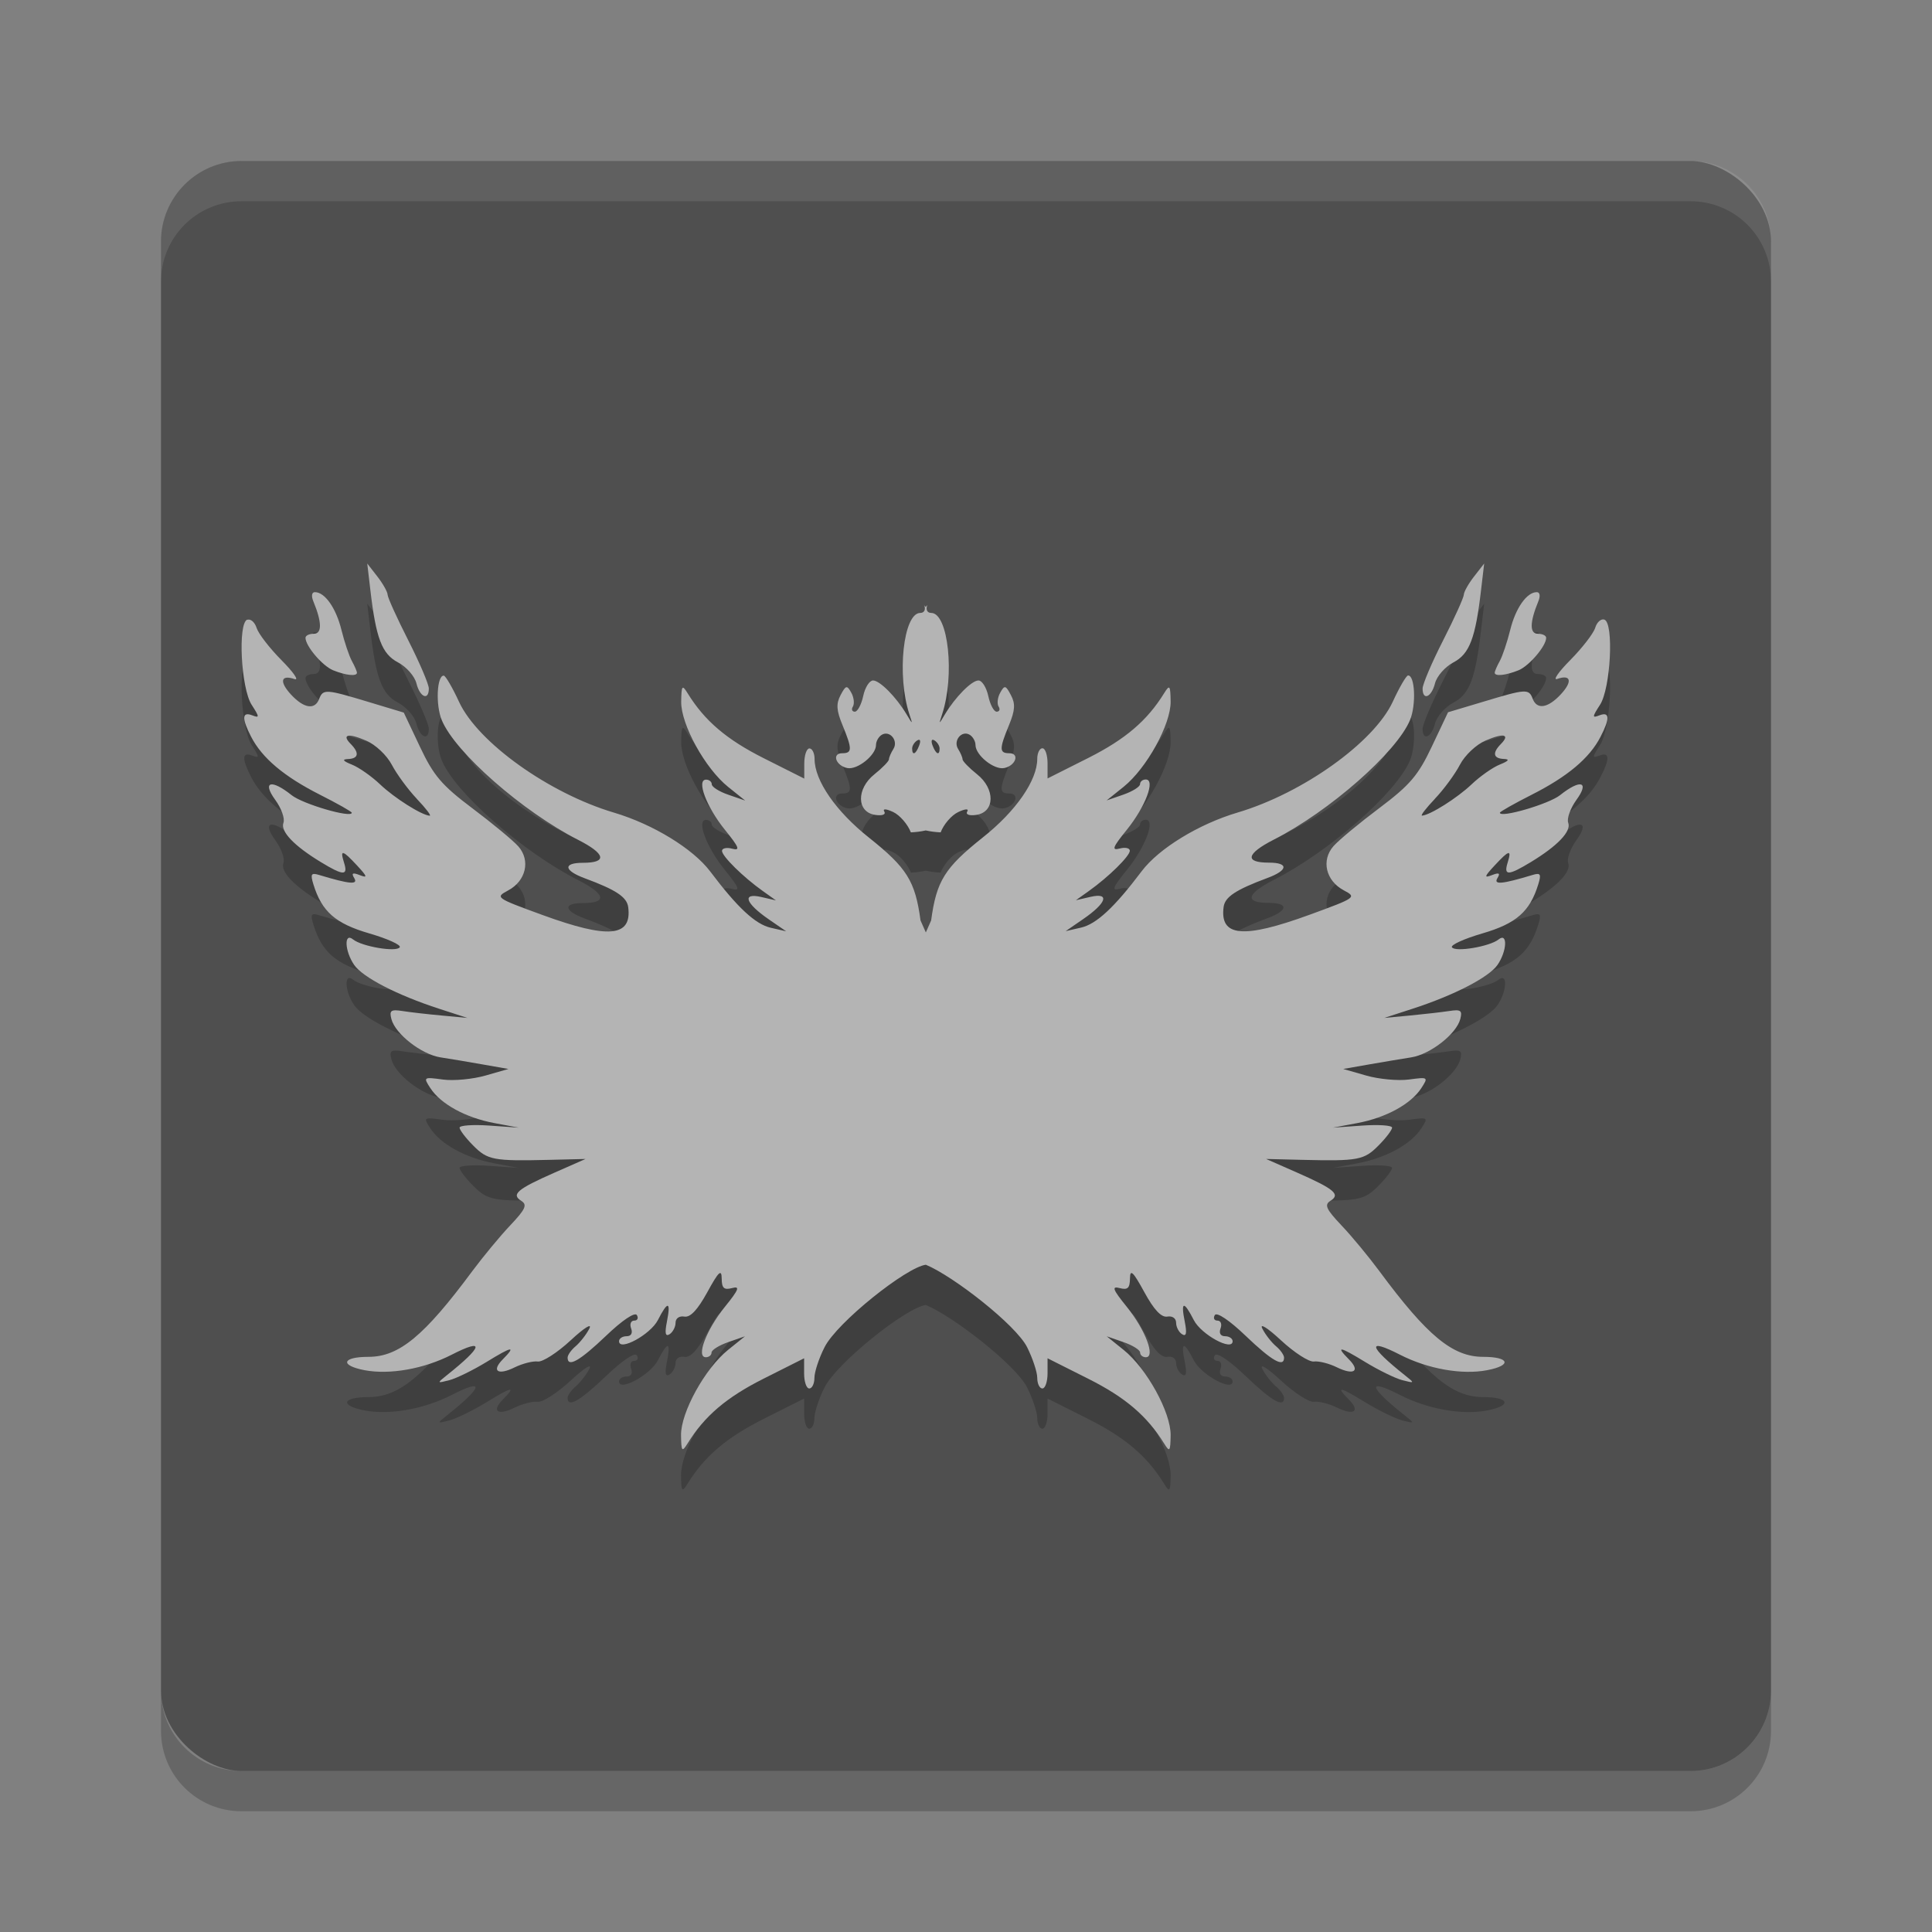 <svg height="24" width="24" xmlns="http://www.w3.org/2000/svg"><rect width="100%" height="100%" fill="#808080" stroke="none"/><g transform="translate(1 1)"><rect fill="#4f4f4f" height="20" rx="1" transform="matrix(0 -1 -1 0 0 0)" width="20" x="-21" y="-21"/><path d="m2 1c-.554 0-1 .446-1 1v .5c0-.554.446-1 1-1h18c .554 0 1 .446 1 1v-.5c0-.554-.446-1-1-1z" fill="#fff" opacity=".1"/><path d="m2 21.5c-.554 0-1-.446-1-1v-.5c0 .554.446 1 1 1h18c .554 0 1-.446 1-1v .5c0 .554-.446 1-1 1z" opacity=".2"/><path d="m3.562 6.5.038.323c.07.606.144.801.345.906.103.054.206.171.228.26.043.173.154.219.154.064 0-.053-.115-.322-.255-.598-.14-.276-.256-.531-.257-.567-.001-.036-.058-.137-.127-.226zm13.875 0-.126.162c-.069.088-.126.19-.127.226-.001.035-.116.291-.257.567s-.255.545-.255.598c0 .155.11.11.154-.064.022-.088.125-.206.228-.26.201-.105.275-.3.345-.906zm-14.526.356c-.038 0-.046.047-.019.113.108.261.11.404.006.404-.057 0-.103.022-.103.05 0 .102.209.348.342.403.158.064.297.079.297.031 0-.018-.029-.084-.063-.146-.034-.062-.092-.235-.129-.384-.067-.273-.206-.471-.33-.471zm15.179 0c-.124 0-.263.198-.33.471-.037.149-.095.322-.129.384-.034.061-.063.128-.063.146 0 .048.139.033.297-.031.132-.055.342-.301.342-.403 0-.028-.046-.05-.103-.05-.104 0-.102-.142.006-.404.027-.066.019-.113-.019-.113zm-7.609.16c.021.057.001.098-.049.098-.211 0-.294.777-.135 1.26.043.129.042.129-.035 0-.128-.214-.332-.421-.417-.421-.044 0-.1.087-.122.194-.023.106-.07.194-.104.194-.034 0-.046-.029-.024-.064.021-.035.013-.113-.02-.172-.054-.097-.068-.093-.133.03-.057.108-.052.19.024.373.122.297.122.349-.004.349-.133 0-.079.156.064.184.126.025.356-.161.356-.286 0-.046.032-.102.07-.126.1-.062.211.072.146.175-.03.048-.055.105-.055.129-.001.023-.082.107-.18.185-.228.181-.222.472.01.505.088.013.134-.005.112-.042-.023-.037.024-.035.112.007.082.039.18.153.218.252.065-.003.127-.011.185-.024.059.013.12.021.185.024.037-.099.135-.213.218-.252.088-.042.135-.044.112-.007-.022.037.024.055.112.042.233-.033.239-.323.01-.505-.098-.078-.179-.162-.18-.185-0-.024-.025-.081-.055-.129-.065-.104.046-.238.146-.175.038.024.07.08.07.126 0 .126.23.311.356.286.143-.028.197-.184.064-.184-.126 0-.126-.053-.004-.349.076-.184.081-.266.024-.373-.065-.124-.079-.127-.133-.03-.033.059-.042.137-.02.172.022.035.011.064-.024.064s-.081-.088-.104-.194c-.023-.107-.078-.194-.122-.194-.085 0-.288.206-.417.421-.077.129-.077.129-.035 0 .16-.483.077-1.26-.135-1.26-.05 0-.07-.041-.049-.098-.007.008-.013.016-.02.024-.007-.008-.013-.016-.02-.024zm-8.409.181c-.12.043-.078.854.054 1.058.099.153.099.167.007.131-.128-.049-.131.038-.013.267.136.264.41.494.852.718.22.111.398.212.398.225 0 .07-.608-.107-.747-.218-.254-.203-.37-.17-.204.058.076.104.122.232.102.285-.04.106.131.286.466.489.279.17.339.171.287.007-.053-.17-.022-.163.163.036.127.137.132.157.032.118-.09-.035-.107-.025-.068.038.051.084-.059.074-.437-.04-.099-.03-.11-.011-.071.116.104.339.274.488.694.61.227.066.397.143.379.172-.039.064-.469-.008-.58-.097-.115-.093-.105.145.014.317.106.154.537.376 1.055.544l.351.114-.32-.03c-.176-.016-.395-.041-.488-.056-.142-.022-.164-.006-.136.1.048.185.373.439.61.476.113.017.35.057.525.088l.319.056-.286.082c-.157.045-.397.068-.531.049-.239-.032-.242-.03-.153.107.129.198.438.367.793.434l.305.057-.368-.026c-.202-.014-.367-.002-.367.026s.076.129.169.222c.179.181.251.195.949.178l.447-.011-.384.169c-.465.205-.543.271-.415.351.078.049.054.103-.136.304-.128.135-.339.391-.471.568-.597.806-.911 1.066-1.29 1.066-.329 0-.361.106-.049.166.312.059.737-.016 1.081-.192.418-.214.392-.104-.06.255-.124.099-.123.101.032.061.088-.023.296-.125.463-.227.319-.196.371-.204.2-.031-.144.146-.06.202.15.098.097-.047.225-.08.286-.072.06.008.244-.111.409-.264.169-.157.27-.219.23-.143-.038.074-.116.172-.17.218-.055.046-.099.109-.099.141 0 .127.152.039.476-.27.201-.193.359-.299.384-.259.023.038.008.069-.033.069-.041 0-.058.044-.038.097.022.059 0.0.097-.057.097-.051 0-.093.028-.093.062 0 .13.39-.083.482-.262.124-.243.163-.237.113.017-.029.146-.02.191.033.158.04-.026.074-.09.074-.142 0-.055.046-.088.109-.077.075.013.165-.084.286-.304.139-.255.177-.291.178-.17.001.121.028.146.128.12.103-.028.087.016-.09.235-.23.285-.359.624-.235.624.039 0 .071-.026.071-.058s.093-.09.208-.13l.207-.072-.21.169c-.286.23-.588.778-.584 1.06v.001c.003.201.012.212.08.103.211-.342.482-.573.942-.805l.507-.255v.187c0 .103.028.188.064.188.035 0 .064-.06.064-.132 0-.072.056-.244.126-.381.155-.308 1.017-.994 1.258-1.024.338.139 1.118.746 1.258 1.024.069.138.126.309.126.381 0 .073.029.132.064.132.035 0 .064-.085.064-.188v-.187l.507.255c.46.231.731.463.942.805.068.11.077.098.08-.103v-.001c.004-.282-.297-.83-.584-1.06l-.21-.169.207.072c.115.039.208.098.208.13 0 .032.032.058.071.058.123 0-.005-.339-.235-.624-.177-.219-.193-.262-.09-.235.1.026.126.001.128-.12.001-.121.039-.085.178.17.12.22.211.317.286.304.063-.011.109.022.109.077 0 .053.034.117.074.142.053.033.062-.012.033-.158-.051-.254-.011-.26.113-.017.092.18.482.392.482.262 0-.033-.042-.062-.093-.062-.057 0-.079-.038-.057-.097.02-.053.003-.097-.038-.097-.041 0-.056-.031-.033-.069.025-.04.183.066.384.259.324.31.476.397.476.27 0-.031-.044-.095-.099-.141s-.132-.143-.17-.218c-.04-.076.061-.014.23.143.165.153.349.272.409.264.06-.008.189.024.286.072.211.103.295.048.15-.098-.17-.172-.119-.164.2.031.167.102.375.204.463.227.155.04.157.038.032-.061-.452-.359-.478-.469-.06-.255.344.176.769.252 1.081.192.312-.059.28-.166-.049-.166-.379 0-.694-.26-1.29-1.066-.132-.178-.343-.434-.471-.568-.191-.202-.214-.255-.136-.304.128-.08.05-.146-.415-.351l-.384-.169.447.011c.698.017.77.003.949-.178.093-.093.169-.194.169-.222s-.165-.04-.367-.026l-.368.026.305-.057c.355-.067.664-.236.793-.434.089-.137.086-.139-.153-.107-.135.018-.374-.004-.531-.049l-.286-.082.319-.056c.175-.031.412-.07.525-.088.237-.037.562-.291.61-.476.028-.107.005-.122-.136-.1-.093.014-.312.039-.488.056l-.32.03.351-.114c.518-.168.948-.391 1.055-.544.119-.172.129-.409.014-.317-.111.089-.541.161-.58.097-.017-.029.153-.106.379-.172.42-.122.59-.271.694-.61.039-.127.028-.146-.071-.116-.378.114-.488.125-.437.04.039-.063.022-.073-.068-.038-.1.039-.095.018.032-.118.185-.199.216-.206.163-.036-.051.164.008.162.287-.007.335-.203.506-.383.466-.489-.02-.052.027-.181.102-.285.166-.228.051-.261-.204-.058-.138.11-.747.288-.747.218 0-.013.179-.114.398-.225.442-.224.716-.453.852-.718.119-.229.114-.316-.013-.267-.092.036-.092.022.007-.131.132-.204.174-1.016.054-1.058-.041-.014-.093.031-.114.102-.022.071-.162.251-.309.4-.148.149-.22.255-.163.235.172-.06.193.032.044.192-.16.172-.297.193-.349.053-.047-.125-.083-.122-.61.037l-.441.132-.201.425c-.169.358-.271.478-.651.764-.248.186-.505.399-.571.474-.155.176-.096.43.128.549.162.086.153.092-.424.303-.824.301-1.117.275-1.069-.095.016-.127.152-.215.543-.361.259-.095.269-.191.02-.191-.306 0-.283-.11.061-.286.69-.351 1.527-1.086 1.692-1.486.078-.189.061-.559-.025-.553-.022.001-.108.148-.19.327-.234.504-1.117 1.135-1.925 1.375-.484.143-.981.447-1.194.73-.339.45-.563.657-.753.7l-.191.044.218-.15c.291-.2.334-.332.091-.276l-.182.042.16-.114c.248-.176.51-.435.51-.501 0-.033-.057-.046-.127-.027-.103.027-.086-.017.091-.235.23-.285.358-.623.234-.623-.039 0-.071.026-.071.058 0 .032-.093.09-.207.13l-.208.072.211-.169c.286-.23.588-.777.584-1.06-.003-.201-.012-.213-.08-.104-.211.342-.482.573-.942.805l-.507.255v-.187c0-.103-.028-.188-.064-.188-.035 0-.064.06-.064.132 0 .267-.264.649-.675.975-.475.378-.577.541-.643 1.032l-.066.149-.066-.149c-.066-.489-.168-.653-.642-1.03-.41-.326-.674-.708-.674-.975 0-.072-.029-.132-.064-.132-.035 0-.064.085-.064.188v.187l-.507-.255c-.46-.232-.731-.463-.942-.805-.068-.11-.077-.097-.08.104-.004.283.297.83.584 1.06l.211.169-.208-.072c-.115-.039-.207-.098-.207-.13 0-.032-.032-.058-.071-.058-.123 0 .004.338.234.623.177.219.194.262.091.235-.07-.019-.127-.006-.127.027 0 .066.262.325.51.501l.16.114-.182-.042c-.243-.056-.2.075.091.276l.218.15-.191-.044c-.191-.043-.414-.25-.753-.7-.213-.282-.71-.586-1.194-.73-.808-.24-1.691-.871-1.925-1.375-.082-.178-.168-.325-.19-.327-.086-.005-.104.364-.025.553.165.4 1.003 1.135 1.692 1.486.344.175.368.286.061.286-.249 0-.238.095.02.191.392.145.527.234.543.361.047.37-.246.396-1.069.095-.577-.212-.586-.217-.424-.304.223-.118.282-.373.128-.548-.066-.075-.323-.288-.571-.474-.38-.285-.482-.405-.651-.763l-.201-.425-.441-.132c-.527-.159-.562-.162-.61-.037-.053.14-.189.119-.349-.053-.149-.161-.129-.252.044-.192.058.02-.015-.086-.163-.235-.148-.149-.287-.33-.309-.4s-.073-.116-.114-.102zm1.251 1.443c.034-.008.111.011.225.06.117.05.257.182.319.3.061.116.2.306.311.423v.001c.111.116.183.21.16.209-.1-.006-.44-.221-.616-.389-.105-.1-.263-.211-.351-.246-.111-.044-.126-.066-.048-.069.13-.005.144-.074.037-.184-.06-.06-.07-.096-.036-.104zm14.356 0c .034.008.024.043-.036.104-.107.109-.093.178.037.184.078.003.063.024-.048.069-.088.035-.246.146-.351.246-.176.168-.516.383-.616.389-.023.001.049-.092.16-.209v-.001c.111-.116.251-.307.311-.423.062-.118.202-.25.319-.3.114-.049.191-.068.225-.06zm-7.285.058c.036-.023.047.003.025.061-.042.112-.088.132-.088.039 0-.033.028-.079.063-.1zm.181 0c .004-.011.016-.011.034 0 .035.022.063.067.063.1 0 .093-.046.072-.088-.039-.011-.029-.013-.05-.009-.061z" opacity=".2"/><path d="m3.562 6 .038.323c.07.606.144.801.345.906.103.054.206.171.228.26.043.173.154.219.154.064 0-.053-.115-.322-.255-.598-.14-.276-.256-.531-.257-.567-.001-.036-.058-.137-.127-.226zm13.875 0-.126.162c-.069.088-.126.19-.127.226-.001.035-.116.291-.257.567s-.255.545-.255.598c0 .155.11.11.154-.064.022-.088.125-.206.228-.26.201-.105.275-.3.345-.906zm-14.526.356c-.038 0-.046.047-.019.113.108.261.11.404.006.404-.057 0-.103.022-.103.05 0 .102.209.348.342.403.158.064.297.079.297.031 0-.018-.029-.084-.063-.146-.034-.062-.092-.235-.129-.384-.067-.273-.206-.471-.33-.471zm15.179 0c-.124 0-.263.198-.33.471-.037.149-.095.322-.129.384-.034.061-.063.128-.063.146 0 .048.139.033.297-.031.132-.055.342-.301.342-.403 0-.028-.046-.05-.103-.05-.104 0-.102-.142.006-.404.027-.066.019-.113-.019-.113zm-7.609.16c.021.057.001.098-.049.098-.211 0-.294.777-.135 1.26.043.129.042.129-.035 0-.128-.214-.332-.421-.417-.421-.044 0-.1.087-.122.194-.023.106-.07.194-.104.194-.034 0-.046-.029-.024-.064.021-.035.013-.113-.02-.172-.054-.097-.068-.093-.133.03-.057.108-.052.19.024.373.122.297.122.349-.004.349-.133 0-.079.156.064.184.126.025.356-.161.356-.286 0-.046.032-.102.07-.126.1-.062.211.072.146.175-.03.048-.055.105-.055.129-.001.023-.082.107-.18.185-.228.181-.222.472.01.505.088.013.134-.005.112-.042-.023-.037.024-.035.112.007.082.039.18.153.218.252.065-.003.127-.011.185-.024.059.013.12.021.185.024.037-.099.135-.213.218-.252.088-.042.135-.044.112-.007-.022.037.024.055.112.042.233-.033.239-.323.01-.505-.098-.078-.179-.162-.18-.185-0-.024-.025-.081-.055-.129-.065-.104.046-.238.146-.175.038.024.07.08.07.126 0 .126.23.311.356.286.143-.028.197-.184.064-.184-.126 0-.126-.053-.004-.349.076-.184.081-.266.024-.373-.065-.124-.079-.127-.133-.03-.033.059-.042.137-.02.172.022.035.011.064-.024.064s-.081-.088-.104-.194c-.023-.107-.078-.194-.122-.194-.085 0-.288.206-.417.421-.077.129-.077.129-.035 0 .16-.483.077-1.26-.135-1.26-.05 0-.07-.041-.049-.098-.007.008-.013.016-.02.024-.007-.008-.013-.016-.02-.024zm-8.409.181c-.12.043-.078.854.054 1.058.099.153.099.167.007.131-.128-.049-.131.038-.013.267.136.264.41.494.852.718.22.111.398.212.398.225 0 .07-.608-.107-.747-.218-.254-.203-.37-.17-.204.058.076.104.122.232.102.285-.04.106.131.286.466.489.279.17.339.171.287.007-.053-.17-.022-.163.163.036.127.137.132.157.032.118-.09-.035-.107-.025-.068.038.051.084-.059.074-.437-.04-.099-.03-.11-.011-.071.116.104.339.274.488.694.61.227.066.397.143.379.172-.039.064-.469-.008-.58-.097-.115-.093-.105.145.014.317.106.154.537.376 1.055.544l.351.114-.32-.03c-.176-.016-.395-.041-.488-.056-.142-.022-.164-.006-.136.1.048.185.373.439.61.476.113.017.35.057.525.088l.319.056-.286.082c-.157.045-.397.068-.531.049-.239-.032-.242-.03-.153.107.129.198.438.367.793.434l.305.057-.368-.026c-.202-.014-.367-.002-.367.026s.076.129.169.222c.179.181.251.195.949.178l.447-.011-.384.169c-.465.205-.543.271-.415.351.078.049.054.103-.136.304-.128.135-.339.391-.471.568-.597.806-.911 1.066-1.29 1.066-.329 0-.361.106-.049.166.312.059.737-.016 1.081-.192.418-.214.392-.104-.06.255-.124.099-.123.101.032.061.088-.023.296-.125.463-.227.319-.196.371-.204.2-.031-.144.146-.06.202.15.098.097-.047.225-.08.286-.072.06.008.244-.111.409-.264.169-.157.27-.219.23-.143-.038.074-.116.172-.17.218-.055.046-.099.109-.099.141 0 .127.152.039.476-.27.201-.193.359-.299.384-.259.023.038.008.069-.033.069-.041 0-.058.044-.038.097.022.059 0.0.097-.057.097-.051 0-.093.028-.093.062 0 .13.39-.083.482-.262.124-.243.163-.237.113.017-.029.146-.02.191.033.158.04-.026.074-.09.074-.142 0-.055.046-.088.109-.077.075.013.165-.084.286-.304.139-.255.177-.291.178-.17.001.121.028.146.128.12.103-.028.087.016-.09.235-.23.285-.359.624-.235.624.039 0 .071-.026.071-.058s.093-.09.208-.13l.207-.072-.21.169c-.286.23-.588.778-.584 1.06v.001c.003.201.012.212.08.103.211-.342.482-.573.942-.805l.507-.255v.187c0 .103.028.188.064.188.035 0 .064-.06.064-.132 0-.072.056-.244.126-.381.155-.308 1.017-.994 1.258-1.024.338.139 1.118.746 1.258 1.024.069.138.126.309.126.381 0 .073.029.132.064.132.035 0 .064-.085.064-.188v-.187l.507.255c.46.231.731.463.942.805.068.11.077.098.08-.103v-.001c.004-.282-.297-.83-.584-1.06l-.21-.169.207.072c.115.039.208.098.208.13 0 .032.032.058.071.058.123 0-.005-.339-.235-.624-.177-.219-.193-.262-.09-.235.1.026.126.001.128-.12.001-.121.039-.085.178.17.12.22.211.317.286.304.063-.011.109.022.109.077 0 .053.034.117.074.142.053.033.062-.012.033-.158-.051-.254-.011-.26.113-.017.092.18.482.392.482.262 0-.033-.042-.062-.093-.062-.057 0-.079-.038-.057-.097.02-.053.003-.097-.038-.097-.041 0-.056-.031-.033-.069.025-.04.183.066.384.259.324.31.476.397.476.27 0-.031-.044-.095-.099-.141s-.132-.143-.17-.218c-.04-.076.061-.014.23.143.165.153.349.272.409.264.06-.008.189.024.286.072.211.103.295.048.15-.098-.17-.172-.119-.164.2.031.167.102.375.204.463.227.155.04.157.038.032-.061-.452-.359-.478-.469-.06-.255.344.176.769.252 1.081.192.312-.059.28-.166-.049-.166-.379 0-.694-.26-1.29-1.066-.132-.178-.343-.434-.471-.568-.191-.202-.214-.255-.136-.304.128-.08.05-.146-.415-.351l-.384-.169.447.011c.698.017.77.003.949-.178.093-.093.169-.194.169-.222s-.165-.04-.367-.026l-.368.026.305-.057c.355-.067.664-.236.793-.434.089-.137.086-.139-.153-.107-.135.018-.374-.004-.531-.049l-.286-.082.319-.056c.175-.031.412-.07.525-.088.237-.037.562-.291.61-.476.028-.107.005-.122-.136-.1-.093.014-.312.039-.488.056l-.32.03.351-.114c.518-.168.948-.391 1.055-.544.119-.172.129-.409.014-.317-.111.089-.541.161-.58.097-.017-.029.153-.106.379-.172.42-.122.59-.271.694-.61.039-.127.028-.146-.071-.116-.378.114-.488.125-.437.04.039-.063.022-.073-.068-.038-.1.039-.095.018.032-.118.185-.199.216-.206.163-.036-.051.164.008.162.287-.007.335-.203.506-.383.466-.489-.02-.052.027-.181.102-.285.166-.228.051-.261-.204-.058-.138.11-.747.288-.747.218 0-.013.179-.114.398-.225.442-.224.716-.453.852-.718.119-.229.114-.316-.013-.267-.092.036-.092.022.007-.131.132-.204.174-1.016.054-1.058-.041-.014-.093.031-.114.102-.022.071-.162.251-.309.4-.148.149-.22.255-.163.235.172-.06.193.032.044.192-.16.172-.297.193-.349.053-.047-.125-.083-.122-.61.037l-.441.132-.201.425c-.169.358-.271.478-.651.764-.248.186-.505.399-.571.474-.155.176-.096.43.128.549.162.086.153.092-.424.303-.824.301-1.117.275-1.069-.095.016-.127.152-.215.543-.361.259-.095.269-.191.02-.191-.306 0-.283-.11.061-.286.69-.351 1.527-1.086 1.692-1.486.078-.189.061-.559-.025-.553-.022.001-.108.148-.19.327-.234.504-1.117 1.135-1.925 1.375-.484.143-.981.447-1.194.73-.339.45-.563.657-.753.7l-.191.044.218-.15c.291-.2.334-.332.091-.276l-.182.042.16-.114c.248-.176.51-.435.51-.501 0-.033-.057-.046-.127-.027-.103.027-.086-.017.091-.235.23-.285.358-.623.234-.623-.039 0-.071.026-.071.058 0 .032-.093.09-.207.13l-.208.072.211-.169c.286-.23.588-.777.584-1.06-.003-.201-.012-.213-.08-.104-.211.342-.482.573-.942.805l-.507.255v-.187c0-.103-.028-.188-.064-.188-.035 0-.064.06-.064.132 0 .267-.264.649-.675.975-.475.378-.577.541-.643 1.032l-.066.149-.066-.149c-.066-.489-.168-.653-.642-1.03-.41-.326-.674-.708-.674-.975 0-.072-.029-.132-.064-.132-.035 0-.064.085-.064.188v.187l-.507-.255c-.46-.232-.731-.463-.942-.805-.068-.11-.077-.097-.08.104-.004.283.297.83.584 1.06l.211.169-.208-.072c-.115-.039-.207-.098-.207-.13 0-.032-.032-.058-.071-.058-.123 0 .004.338.234.623.177.219.194.262.091.235-.07-.019-.127-.006-.127.027 0 .066.262.325.51.501l.16.114-.182-.042c-.243-.056-.2.075.091.276l.218.15-.191-.044c-.191-.043-.414-.25-.753-.7-.213-.282-.71-.586-1.194-.73-.808-.24-1.691-.871-1.925-1.375-.082-.178-.168-.325-.19-.327-.086-.005-.104.364-.025.553.165.4 1.003 1.135 1.692 1.486.344.175.368.286.061.286-.249 0-.238.095.02.191.392.145.527.234.543.361.047.37-.246.396-1.069.095-.577-.211-.586-.216-.424-.303.223-.118.282-.373.128-.548-.066-.074-.323-.287-.571-.473-.38-.286-.482-.405-.651-.764l-.201-.425-.441-.133c-.527-.159-.562-.162-.61-.037-.053.14-.189.119-.349-.053-.149-.161-.129-.252.044-.193.058.02-.015-.086-.163-.235s-.287-.33-.309-.4c-.022-.07-.073-.116-.114-.102zm1.251 1.443c.034-.008.111.011.225.06.117.05.257.182.319.3.061.116.2.306.311.423v.001c.111.116.183.21.16.209-.1-.006-.44-.221-.616-.389-.105-.1-.263-.211-.351-.246-.111-.044-.126-.066-.048-.069.13-.005.144-.074.037-.184-.06-.06-.07-.096-.036-.104zm14.356 0c .034.008.024.043-.036.104-.107.109-.093.178.037.184.078.003.063.024-.048.069-.088.035-.246.146-.351.246-.176.168-.516.383-.616.389-.023.001.049-.092.16-.209v-.001c.111-.116.251-.307.311-.423.062-.118.202-.25.319-.3.114-.049.191-.068.225-.06zm-7.285.058c.036-.023.047.003.025.061-.042.112-.088.132-.088.039 0-.033.028-.079.063-.1zm.181 0c .004-.011.016-.011.034 0 .035.022.063.067.063.1 0 .093-.046.072-.088-.039-.011-.029-.013-.05-.009-.061z" fill="#b4b4b4"/></g></svg>
